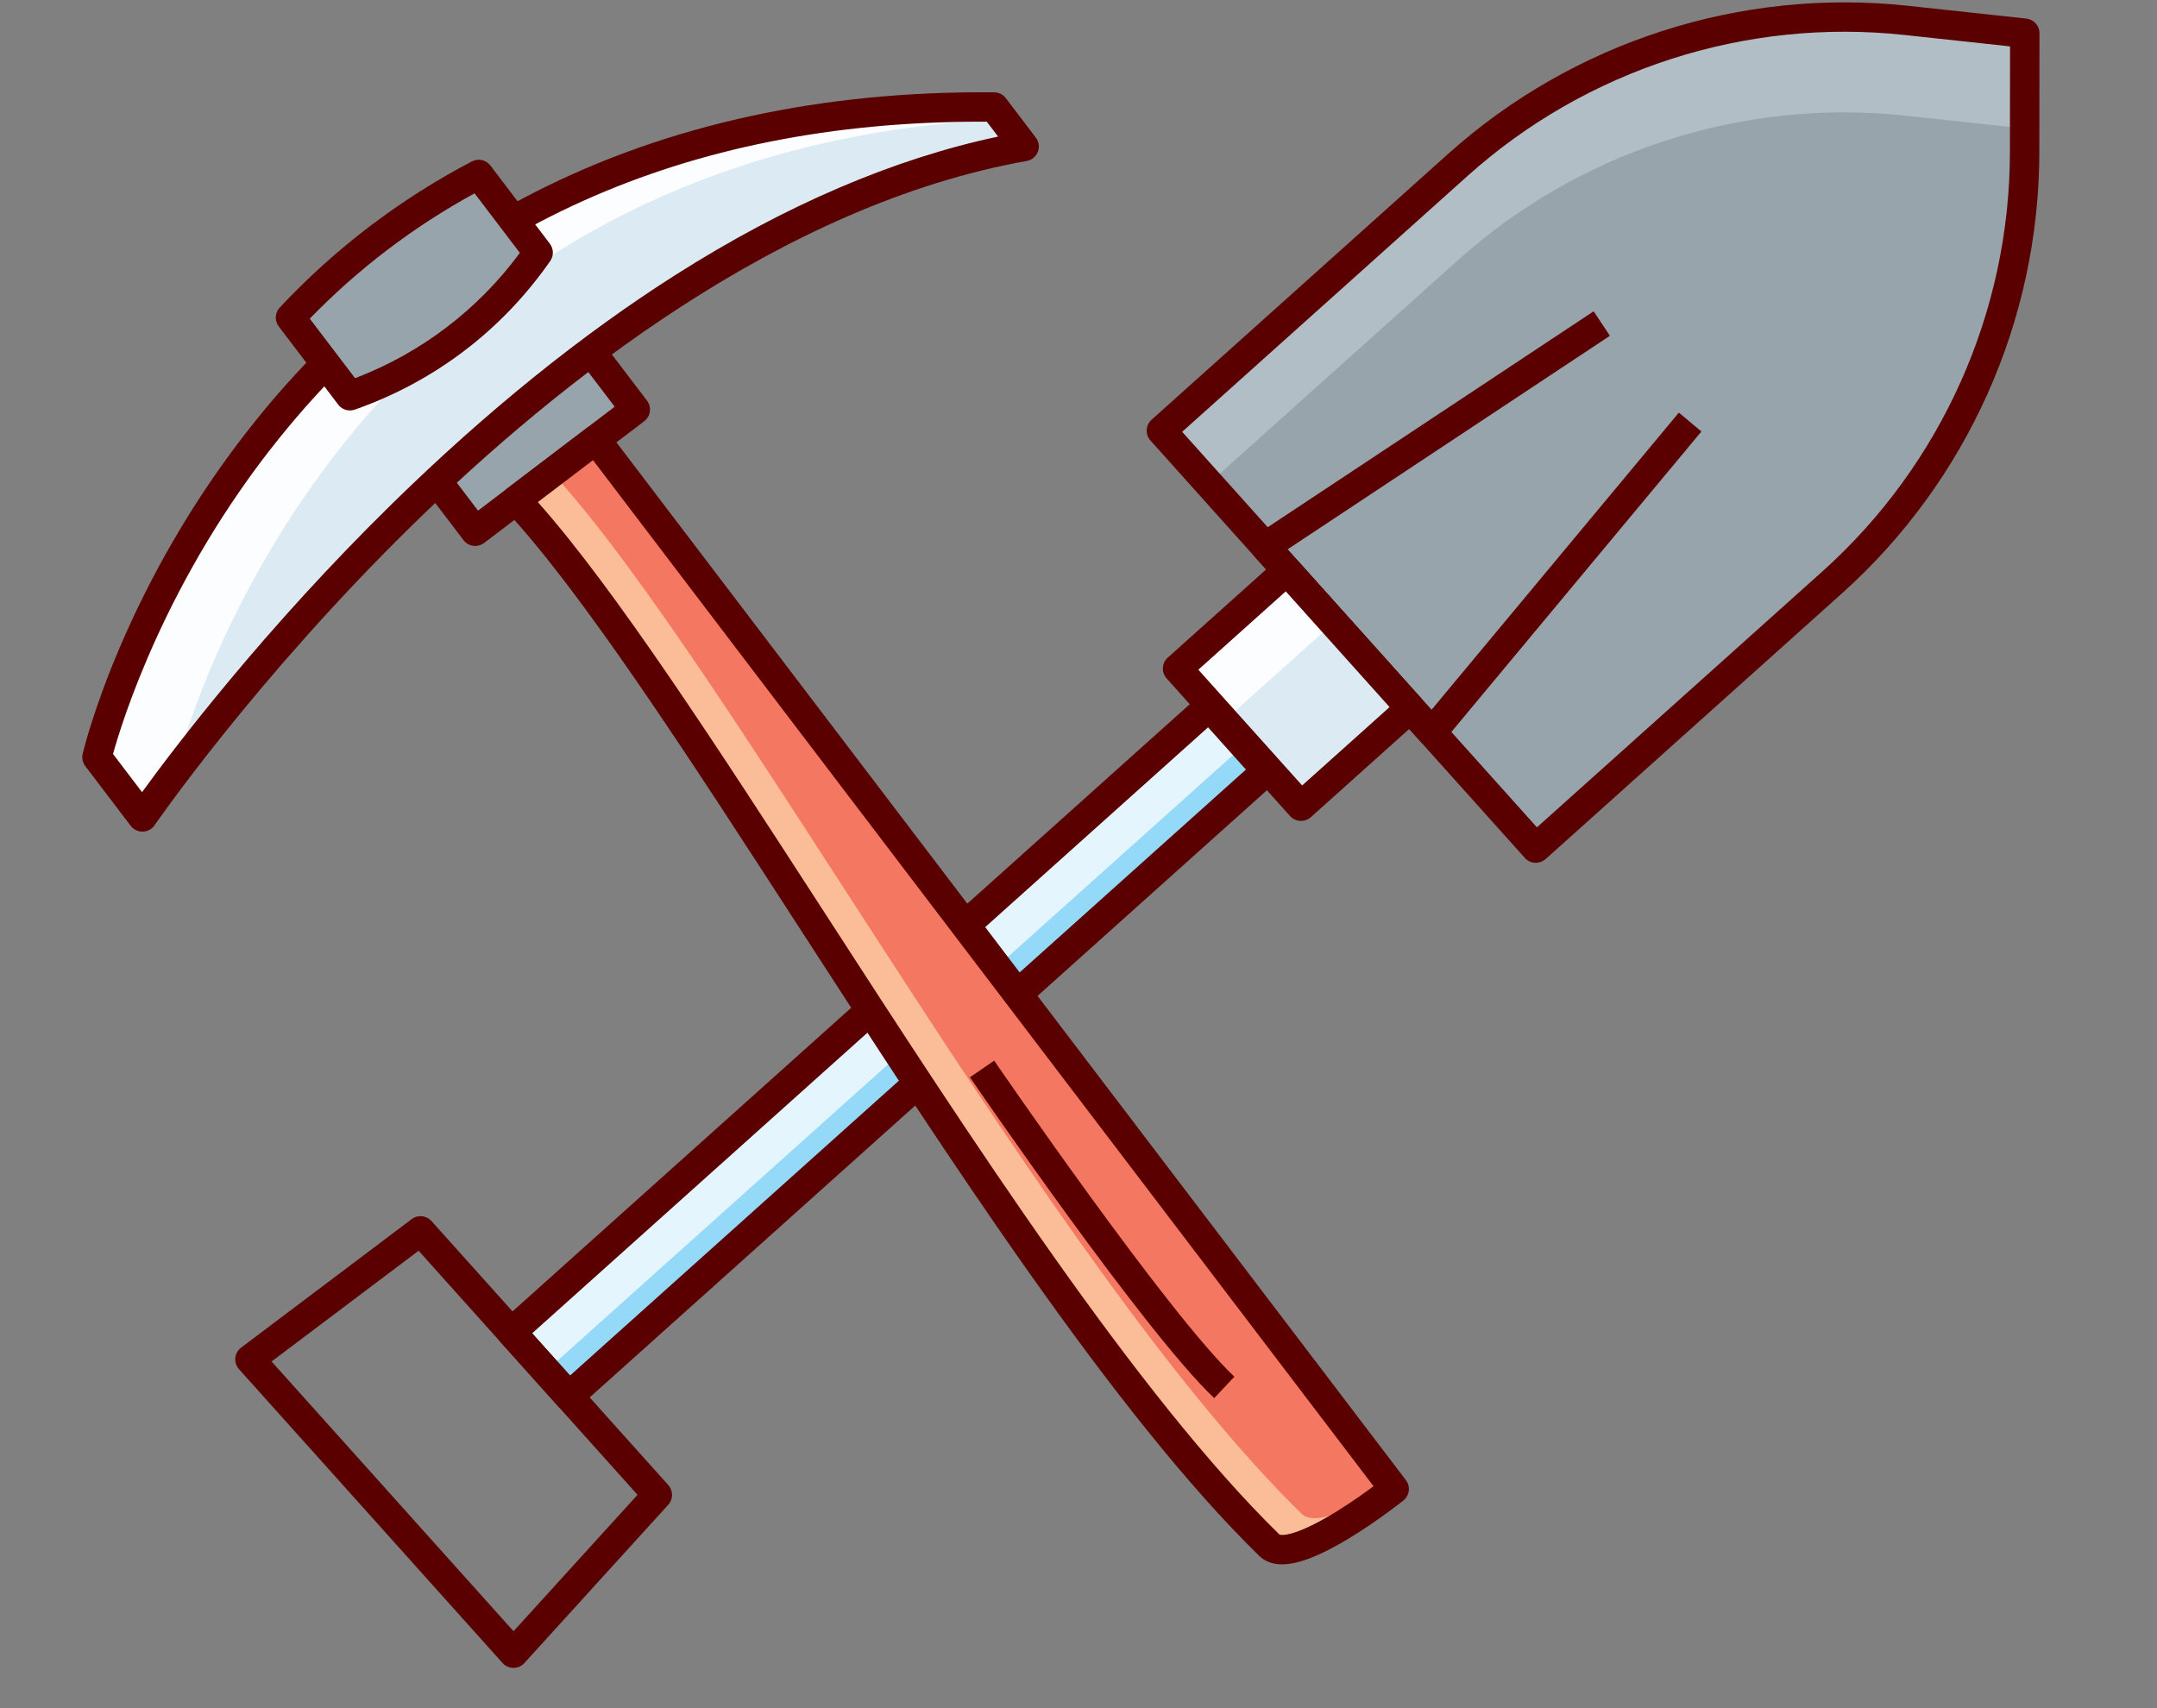 <?xml version="1.0" encoding="utf-8"?>
<svg id="master-artboard" viewBox="0 0 231.991 183.735" version="1.1" xmlns="http://www.w3.org/2000/svg" x="0px" y="0px" width="231.991px" height="183.735px" style="enable-background:new 0 0 1400 980;"><rect x="0" y="0" width="231.991" height="183.735" fill="#808080" stroke="none"/><rect id="ee-background" x="0" y="0" width="231.991" height="183.735" style="fill: white; fill-opacity: 0; pointer-events: none;"/>

<path style="fill:#98A4AB;" d="M1096.834,496.253l-40.268-44.906l31.896-28.602c13.142-11.785,30.671-17.432,48.22-15.535&#10;&#9;&#9;&#9;l12.741,1.377l-0.014,12.815c-0.02,17.652-7.537,34.464-20.679,46.249L1096.834,496.253z" transform="matrix(1, 0, 0, 1, -931.654, -405.017)"/><path style="fill:#B1BEC5;" d="M1088.462,433.002c13.142-11.785,30.671-17.432,48.22-15.535l12.73,1.376l0.011-10.256&#10;&#9;&#9;&#9;l-12.741-1.377c-17.549-1.897-35.078,3.751-48.22,15.535l-31.896,28.602l5.098,5.685L1088.462,433.002z" transform="matrix(1, 0, 0, 1, -931.654, -405.017)"/><path style="fill:#5A0000;" d="M1096.834,497.835c-0.028,0-0.057-0.001-0.086-0.002c-0.419-0.023-0.812-0.211-1.092-0.523&#10;&#9;&#9;&#9;l-40.269-44.905c-0.28-0.312-0.425-0.723-0.402-1.142c0.023-0.419,0.211-0.811,0.523-1.092l31.896-28.602&#10;&#9;&#9;&#9;c13.456-12.066,31.478-17.871,49.446-15.93l12.741,1.377c0.804,0.087,1.413,0.766,1.412,1.574l-0.014,12.815&#10;&#9;&#9;&#9;c-0.02,18.073-7.749,35.358-21.205,47.424l-31.896,28.603C1097.599,497.692,1097.223,497.835,1096.834,497.835z M1058.799,451.469&#10;&#9;&#9;&#9;l38.156,42.55l30.719-27.546c12.788-11.468,20.134-27.896,20.153-45.073l0.013-11.394l-11.328-1.224&#10;&#9;&#9;&#9;c-17.079-1.846-34.206,3.673-46.994,15.14L1058.799,451.469z" transform="matrix(1, 0, 0, 1, -931.654, -405.017)"/><path style="fill:#5A0000;" d="M1085.662,485.377c-0.449,0-0.877-0.191-1.178-0.526l-17.925-19.989&#10;&#9;&#9;&#9;c-0.307-0.342-0.45-0.801-0.391-1.257c0.058-0.456,0.312-0.864,0.695-1.118l36.194-23.984l1.747,2.637l-34.668,22.973&#10;&#9;&#9;&#9;l15.48,17.263l26.601-31.969l2.432,2.024l-27.772,33.377c-0.294,0.353-0.727,0.561-1.187,0.57&#10;&#9;&#9;&#9;C1085.682,485.377,1085.672,485.377,1085.662,485.377z" transform="matrix(1, 0, 0, 1, -931.654, -405.017)"/><path d="M 1062.926 469.128 H 1078.717 V 489.016 H 1062.926 V 469.128 Z" transform="matrix(0.745, -0.668, 0.668, 0.745, -977.899, 432.287)" style="fill:#DCEBF3;"/><path d="M 1058.684 470.751 H 1074.475 V 477.931 H 1058.684 V 470.751 Z" transform="matrix(0.745, -0.668, 0.668, 0.745, -975.824, 428.247)" style="fill:#FBFDFF;"/><path style="fill:#5A0000;" d="M1071.582,493.328c-0.028,0-0.057-0.001-0.086-0.002c-0.419-0.023-0.812-0.211-1.092-0.523&#10;&#9;&#9;&#9;l-13.277-14.806c-0.583-0.65-0.529-1.65,0.122-2.234l11.756-10.542c0.312-0.28,0.722-0.424,1.142-0.402&#10;&#9;&#9;&#9;c0.419,0.023,0.812,0.211,1.092,0.523l13.277,14.806c0.583,0.651,0.529,1.65-0.122,2.234l-11.756,10.543&#10;&#9;&#9;&#9;C1072.347,493.185,1071.971,493.328,1071.582,493.328z M1060.539,477.061l11.165,12.451l9.401-8.43l-11.165-12.451&#10;&#9;&#9;&#9;L1060.539,477.061z" transform="matrix(1, 0, 0, 1, -931.654, -405.017)"/><path d="M 976.871 513.491 H 1077.676 V 522.756 H 976.871 V 513.491 Z" transform="matrix(0.745, -0.668, 0.668, 0.745, -1015.097, 413.191)" style="fill:#94D9F8;"/><path d="M 975.52 514.007 H 1076.325 V 519.227 H 975.52 V 514.007 Z" transform="matrix(0.745, -0.668, 0.668, 0.745, -1014.437, 411.905)" style="fill:#E4F5FD;"/><path style="fill:#5A0000;" d="M992.842,556.804c-0.434,0-0.866-0.177-1.178-0.526l-6.186-6.898&#10;&#9;&#9;&#9;c-0.28-0.312-0.425-0.723-0.402-1.142c0.023-0.419,0.211-0.812,0.523-1.092l75.049-67.299c0.65-0.584,1.651-0.529,2.234,0.122&#10;&#9;&#9;&#9;l6.186,6.898c0.28,0.312,0.425,0.723,0.402,1.142c-0.023,0.419-0.211,0.812-0.523,1.092L993.897,556.4&#10;&#9;&#9;&#9;C993.595,556.67,993.218,556.804,992.842,556.804z M988.889,548.445l4.074,4.543l72.694-65.187l-4.074-4.543L988.889,548.445z" transform="matrix(1, 0, 0, 1, -931.654, -405.017)"/><path style="fill:#5A0000;" d="M986.879,584.438c-0.002,0-0.003,0-0.005,0c-0.448-0.001-0.874-0.193-1.173-0.526l-28.342-31.605&#10;&#9;&#9;&#9;c-0.296-0.33-0.439-0.768-0.396-1.209c0.043-0.441,0.268-0.844,0.622-1.11l18.347-13.824c0.655-0.495,1.581-0.405,2.13,0.207&#10;&#9;&#9;&#9;l25.469,28.401c0.541,0.604,0.538,1.519-0.007,2.12l-15.474,17.029C987.749,584.25,987.324,584.438,986.879,584.438z&#10;&#9;&#9;&#9; M960.864,551.478l26.022,29.018l13.335-14.675l-23.545-26.257L960.864,551.478z" transform="matrix(1, 0, 0, 1, -931.654, -405.017)"/><path d="M 977.558 446.713 H 999.188 V 456.629 H 977.558 V 446.713 Z" transform="matrix(0.796, -0.605, 0.605, 0.796, -1003.397, 285.486)" style="fill:#98A4AB;"/><path style="fill:#5A0000;" d="M982.766,463.747c-0.071,0-0.142-0.005-0.213-0.014c-0.416-0.056-0.792-0.276-1.046-0.61&#10;&#9;&#9;&#9;l-6.003-7.893c-0.529-0.695-0.394-1.688,0.301-2.216l17.216-13.094c0.334-0.254,0.756-0.365,1.171-0.308&#10;&#9;&#9;&#9;c0.416,0.056,0.792,0.276,1.046,0.61l6.003,7.893c0.529,0.695,0.394,1.688-0.301,2.216l-17.216,13.094&#10;&#9;&#9;&#9;C983.447,463.634,983.11,463.747,982.766,463.747z M978.98,454.573l4.088,5.375l14.698-11.179l-4.088-5.375L978.98,454.573z" transform="matrix(1, 0, 0, 1, -931.654, -405.017)"/><path style="fill:#DCEBF3;" d="M942.084,486.47c0,0,16.738-70.733,96.488-69.939l3.229,4.246&#10;&#9;&#9;&#9;c-51.755,9.203-94.827,72.123-94.827,72.123L942.084,486.47z" transform="matrix(1, 0, 0, 1, -931.654, -405.017)"/><path style="fill:#FBFDFF;" d="M950.586,487.628c0,0,15.678-66.247,88.975-69.797l-0.989-1.301&#10;&#9;&#9;&#9;c-79.75-0.793-96.488,69.939-96.488,69.939l4.89,6.43c0,0,1.307-1.909,3.737-5.108L950.586,487.628z" transform="matrix(1, 0, 0, 1, -931.654, -405.017)"/><path style="fill:#5A0000;" d="M946.975,494.482c-0.493,0-0.959-0.23-1.259-0.624l-4.891-6.43&#10;&#9;&#9;&#9;c-0.286-0.377-0.389-0.861-0.28-1.322c0.174-0.736,4.43-18.235,18.645-35.895c8.358-10.384,18.433-18.626,29.943-24.496&#10;&#9;&#9;&#9;c14.367-7.327,31-10.938,49.455-10.766c0.489,0.005,0.947,0.235,1.243,0.624l3.23,4.246c0.334,0.439,0.415,1.02,0.214,1.533&#10;&#9;&#9;&#9;c-0.201,0.514-0.654,0.885-1.196,0.982c-26.32,4.68-50.39,23.814-65.948,39.042c-16.942,16.582-27.744,32.261-27.851,32.417&#10;&#9;&#9;&#9;c-0.287,0.419-0.758,0.675-1.266,0.688C947.001,494.482,946.988,494.482,946.975,494.482z M943.81,486.127l3.122,4.105&#10;&#9;&#9;&#9;c3.346-4.611,13.132-17.55,26.941-31.073c10.087-9.878,20.324-18.143,30.429-24.566c11.804-7.503,23.464-12.503,34.701-14.883&#10;&#9;&#9;&#9;l-1.22-1.604c-0.188-0.001-0.378-0.001-0.565-0.001c-31.887,0-57.276,11.43-75.482,33.988&#10;&#9;&#9;&#9;C949.503,467.249,944.761,482.682,943.81,486.127z" transform="matrix(1, 0, 0, 1, -931.654, -405.017)"/><path style="fill:#98A4AB;" d="M989.534,432.192L989.534,432.192c-4.963,7.131-12.046,12.518-20.243,15.397h0l-6.396-8.409v0&#10;&#9;&#9;&#9;c5.838-6.23,12.681-11.435,20.243-15.397l0,0L989.534,432.192z" transform="matrix(1, 0, 0, 1, -931.654, -405.017)"/><path style="fill:#5A0000;" d="M969.291,449.17c-0.484,0-0.954-0.223-1.259-0.624l-6.395-8.409&#10;&#9;&#9;&#9;c-0.467-0.614-0.423-1.476,0.105-2.039c5.973-6.374,12.925-11.662,20.663-15.716c0.683-0.359,1.526-0.171,1.993,0.444l6.395,8.409&#10;&#9;&#9;&#9;c0.415,0.546,0.431,1.298,0.039,1.861c-5.185,7.45-12.453,12.978-21.017,15.985C969.643,449.141,969.466,449.17,969.291,449.17z&#10;&#9;&#9;&#9; M964.971,439.296l4.872,6.406c7.11-2.725,13.201-7.357,17.725-13.481l-4.872-6.406&#10;&#9;&#9;&#9;C976.133,429.402,970.181,433.929,964.971,439.296z" transform="matrix(1, 0, 0, 1, -931.654, -405.017)"/><path style="fill:#F37761;" d="M1081.6,565.197c0,0-10.8,8.612-13.433,6.038c-27.358-26.74-61.714-91.773-80.997-112.42&#10;&#9;&#9;&#9;l8.564-6.514L1081.6,565.197z" transform="matrix(1, 0, 0, 1, -931.654, -405.017)"/><path style="fill:#FBBD97;" d="M1071.643,567.856c-27.172-26.558-61.246-90.885-80.6-111.986l-3.872,2.945&#10;&#9;&#9;&#9;c19.283,20.647,53.64,85.68,80.998,112.42c2.633,2.573,13.433-6.038,13.433-6.038l-0.426-0.56&#10;&#9;&#9;&#9;C1077.805,566.883,1073.234,569.411,1071.643,567.856z" transform="matrix(1, 0, 0, 1, -931.654, -405.017)"/><path style="fill:#5A0000;" d="M1069.535,573.299c-1.022,0-1.838-0.312-2.473-0.933c-15.604-15.252-33.548-42.986-49.38-67.456&#10;&#9;&#9;&#9;c-12.029-18.592-23.39-36.152-31.668-45.015c-0.305-0.327-0.458-0.768-0.42-1.213c0.038-0.446,0.263-0.855,0.619-1.125&#10;&#9;&#9;&#9;l8.565-6.514c0.334-0.254,0.753-0.365,1.171-0.308c0.416,0.056,0.792,0.276,1.046,0.61l85.866,112.896&#10;&#9;&#9;&#9;c0.52,0.684,0.399,1.659-0.273,2.195c-0.114,0.091-2.815,2.238-5.897,4.101C1073.63,572.385,1071.283,573.299,1069.535,573.299z&#10;&#9;&#9;&#9; M1069.273,570.104c0.011,0.001,1.268,0.505,6.08-2.46c1.575-0.97,3.047-2.018,4.031-2.747l-83.952-110.379l-5.931,4.511&#10;&#9;&#9;&#9;c8.337,9.389,19.28,26.304,30.836,44.163C1036.08,527.523,1053.922,555.1,1069.273,570.104&#10;&#9;&#9;&#9;C1069.273,570.104,1069.273,570.104,1069.273,570.104z" transform="matrix(1, 0, 0, 1, -931.654, -405.017)"/><path style="fill:#5A0000;" d="M1062.247,555.418c-7.404-6.971-25.51-33.395-26.277-34.516l2.611-1.786&#10;&#9;&#9;&#9;c0.186,0.272,18.679,27.261,25.835,33.999L1062.247,555.418z" transform="matrix(1, 0, 0, 1, -931.654, -405.017)"/>
</svg>